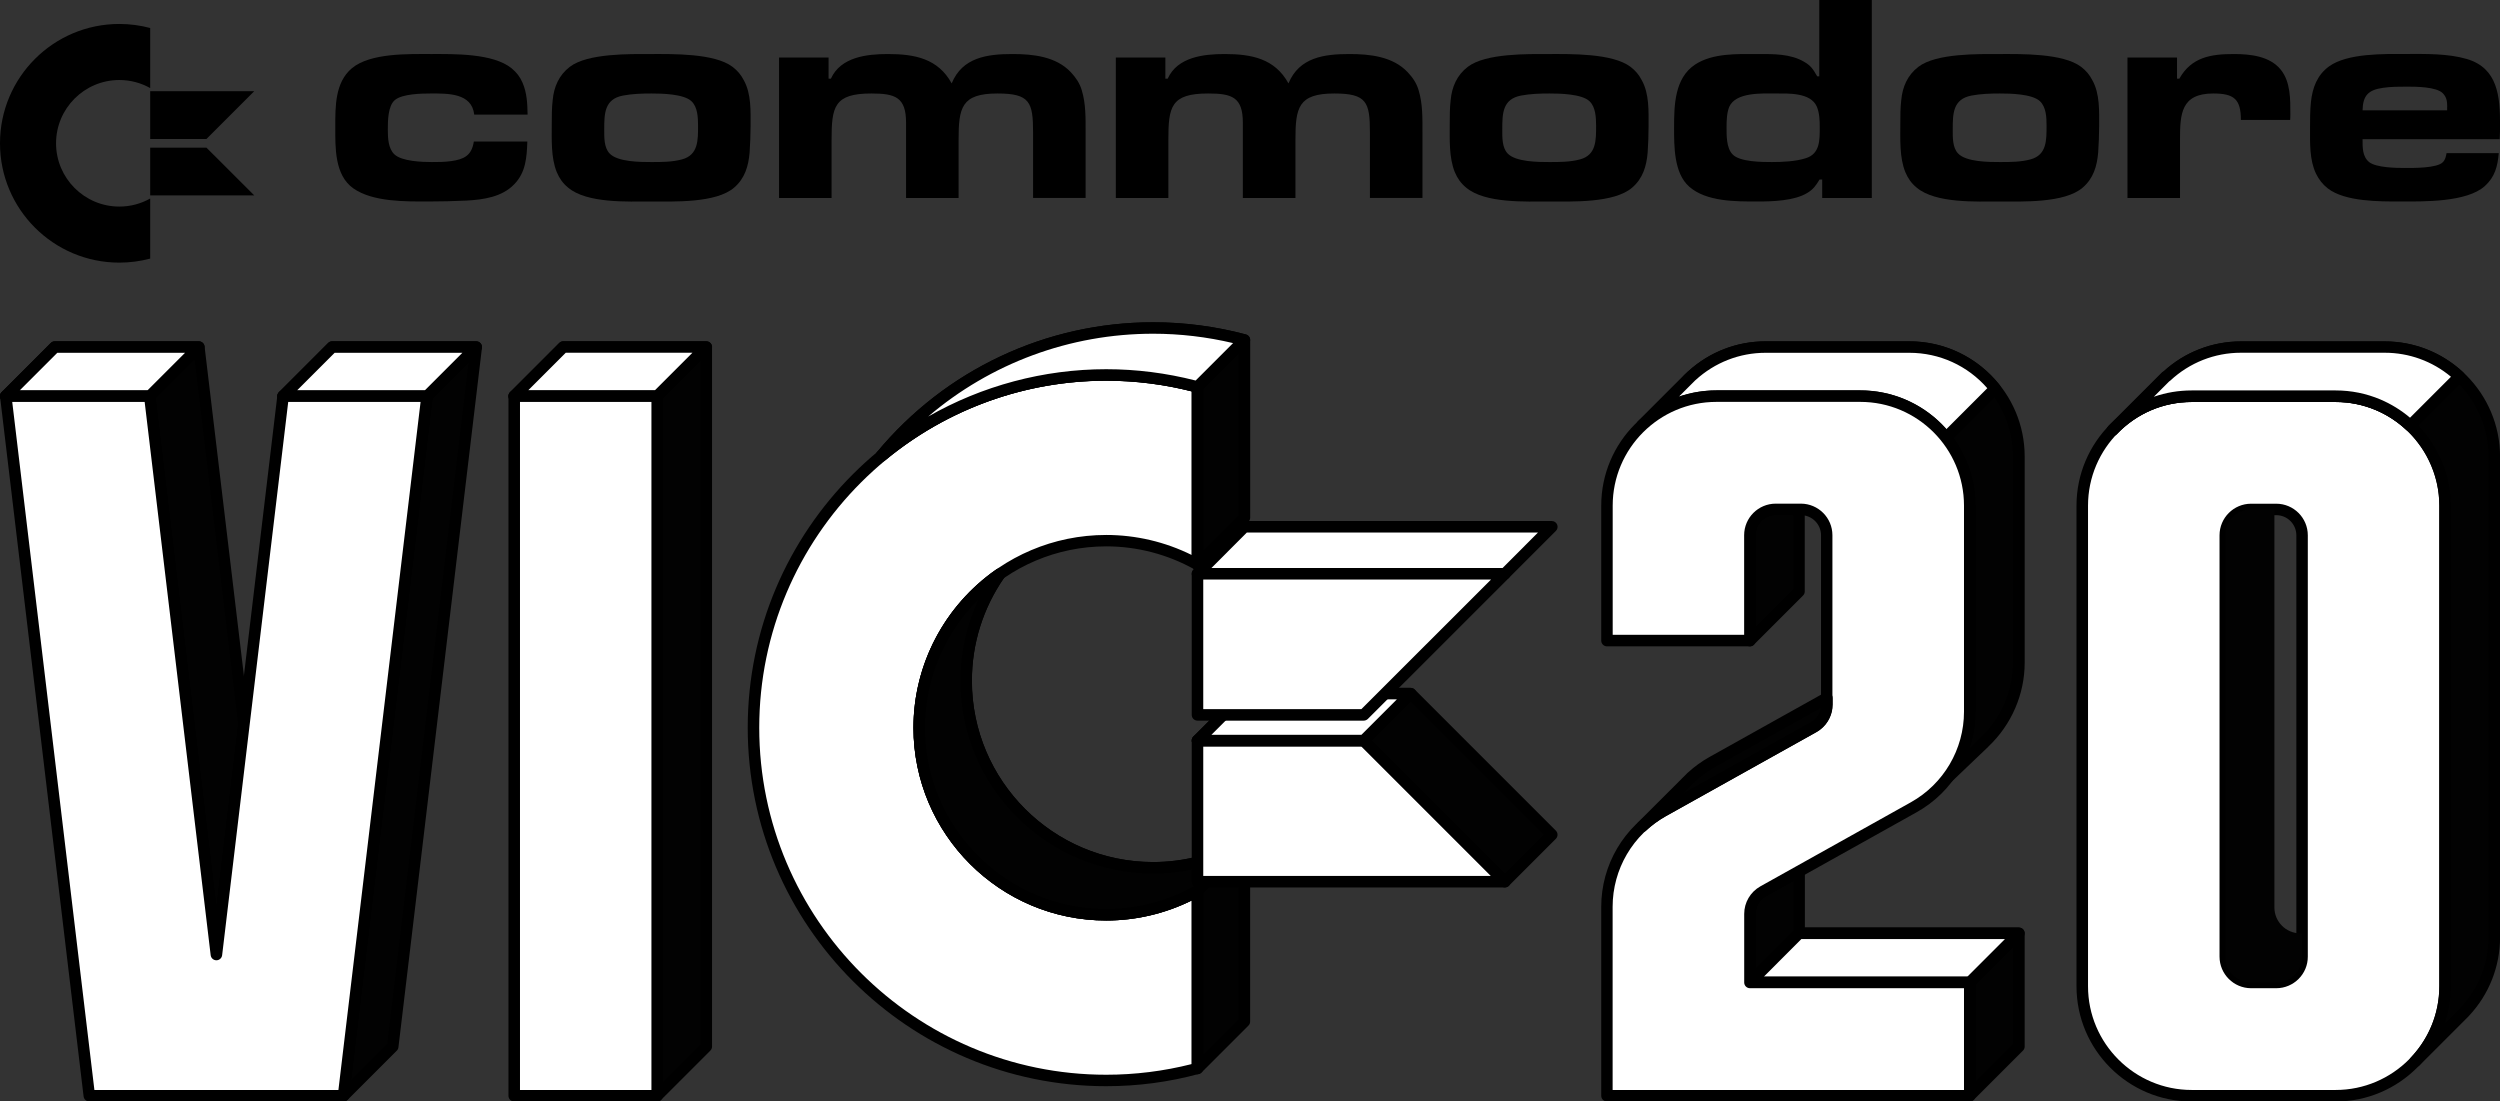 <?xml version="1.0" encoding="utf-8"?>
<!-- Generator: Adobe Illustrator 25.0.0, SVG Export Plug-In . SVG Version: 6.00 Build 0)  -->
<svg version="1.1" id="Layer_1" xmlns="http://www.w3.org/2000/svg" xmlns:xlink="http://www.w3.org/1999/xlink" x="0px" y="0px"
	 viewBox="0 0 3840 1691.9" style="enable-background:new 0 0 3840 1691.9;" xml:space="preserve">
<rect x="0" y="0" width="3840" height="1691.9" fill="#333333" stroke="none"/>
<style type="text/css">
	.st0{fill:#020202;}
	.st1{fill:#FFFFFF;}
	.st2{clip-path:url(#SVGID_26_);}
	.st3{fill:#243787;}
	.st4{fill:#231F20;}
	.st5{fill:#F17100;}
	.st6{fill:#E50069;}
	.st7{fill:#FCEC01;}
	.st8{fill:#00771F;}
	.st9{fill:#89BC27;}
	.st10{clip-path:url(#SVGID_29_);}
	.st11{clip-path:url(#SVGID_32_);}
	.st12{clip-path:url(#SVGID_36_);}
	.st13{clip-path:url(#SVGID_40_);}
	.st14{clip-path:url(#SVGID_44_);}
	.st15{fill:#EA1E04;}
	.st16{clip-path:url(#SVGID_46_);}
	.st17{clip-path:url(#SVGID_48_);}
	.st18{clip-path:url(#SVGID_49_);}
	.st19{clip-path:url(#SVGID_50_);}
	.st20{clip-path:url(#SVGID_51_);}
	.st21{clip-path:url(#SVGID_52_);}
	.st22{clip-path:url(#SVGID_53_);}
	.st23{clip-path:url(#SVGID_54_);}
	.st24{clip-path:url(#SVGID_55_);}
	.st25{clip-path:url(#SVGID_56_);}
	.st26{clip-path:url(#SVGID_57_);}
	.st27{clip-path:url(#SVGID_58_);}
	.st28{clip-path:url(#SVGID_60_);}
	.st29{clip-path:url(#SVGID_62_);}
	.st30{clip-path:url(#SVGID_64_);}
	.st31{clip-path:url(#SVGID_66_);}
	.st32{clip-path:url(#SVGID_68_);}
	.st33{clip-path:url(#SVGID_70_);}
	.st34{clip-path:url(#SVGID_71_);}
	.st35{clip-path:url(#SVGID_72_);}
	.st36{clip-path:url(#SVGID_73_);}
	.st37{clip-path:url(#SVGID_74_);}
	.st38{clip-path:url(#SVGID_75_);}
	.st39{clip-path:url(#SVGID_76_);}
	.st40{clip-path:url(#SVGID_77_);}
	.st41{clip-path:url(#SVGID_78_);}
	.st42{clip-path:url(#SVGID_79_);}
	.st43{clip-path:url(#SVGID_80_);}
	.st44{clip-path:url(#SVGID_81_);}
	.st45{clip-path:url(#SVGID_82_);}
</style>
<g>
	<g>
		<g>
			<path d="M728.4,176c-3.7-33.3-40.6-32.4-66.6-32.4c-14.1,0-43.8,0.5-55.2,10c-10.9,9.1-10.9,32.8-10.9,45.6
				c0,12.3,0.5,28.7,10,37.8c11.4,10.9,42.9,11.9,57.4,11.9c10,0,19.6,0,29.6-1.4c20.1-2.7,31.9-8.7,35.1-30.1H810
				c-0.9,24.2-2.3,47.4-20.1,65.6c-18.7,19.6-47.4,23.7-73.4,25.1c-19.6,0.9-38.7,1.4-58.4,1.4c-35.1,0-85.3,0.9-115.3-20.1
				c-29.2-20.5-27.8-63.4-27.8-94.8c0-31-0.5-67.9,25.5-89.8C568.9,81.1,627.7,83,662.3,83c34.6,0,94.8-1.4,123.5,21.9
				c7.7,6.4,12.8,12.8,16.9,22.3c6.8,16,7.3,31.5,7.7,48.8H728.4z"/>
			<path d="M1151.4,234.3c-1.8,21-7.3,39.7-23.7,53.8c-27.8,24.2-93.5,21.4-127.6,21.4c-35.6,0-98.5,3.2-127.6-21.4
				c-8.2-6.8-13.2-14.1-17.3-23.7c-9.1-22.3-7.7-50.6-7.7-74.3c0-11.9,0-24.2,1.4-36c1.8-20.5,9.6-38.7,26.4-51.5
				c27.4-21,92.5-19.6,124.9-19.6c32.8,0,97.1-1.4,124.9,19.6c7.7,5.9,12.8,11.9,17.3,20.5c11.8,21,10.5,47.9,10.5,71.1
				C1152.8,207.4,1152.3,221.1,1151.4,234.3z M1062.1,155.5c-11.9-11.4-46.5-11.9-61.5-11.9c-14.6,0-29.6,0.5-43.8,3.2
				c-28.3,5.5-28.7,27.4-28.7,52c0,11.9-0.5,27.8,8.2,36.9c12.3,13.2,47.9,13.2,64.3,13.2c15.5,0,31.9,0,47-4.1
				c25.1-6.8,24.6-29.6,24.6-52C1072.1,180.5,1071.7,164.6,1062.1,155.5z"/>
			<path d="M1586.8,304.1V203.3c0-46.5-5-59.7-54.7-59.7c-55.6,0-59.7,21.9-59.7,71.6v88.9h-80.7V203.3v-15
				c0-39.2-16.9-44.7-53.3-44.7c-57.4,0-61.1,20.5-61.1,71.6v88.9h-80.7V88.4h76.1v32.4h3.6c15-33.3,55.2-37.8,87.5-37.8
				c41,0,77,6.8,98,45.1c16.4-40.1,54.7-45.1,93.5-45.1c31.5,0,66.6,3.7,89.4,27.8c7.7,8.2,13.7,16.9,16.9,27.8
				c6.4,21,5.9,43.3,5.9,64.7v100.7H1586.8z"/>
			<path d="M2104.2,304.1V203.3c0-46.5-5-59.7-54.7-59.7c-55.6,0-59.7,21.9-59.7,71.6v88.9H1909V203.3v-15
				c0-39.2-16.9-44.7-53.3-44.7c-57.4,0-61.1,20.5-61.1,71.6v88.9h-80.7V88.4h76.1v32.4h3.6c15-33.3,55.2-37.8,87.5-37.8
				c41,0,77,6.8,98,45.1C1995.7,88,2034,83,2072.7,83c31.5,0,66.6,3.7,89.4,27.8c7.8,8.2,13.7,16.9,16.9,27.8
				c6.4,21,5.9,43.3,5.9,64.7v100.7H2104.2z"/>
			<path d="M2530.8,234.3c-1.8,21-7.3,39.7-23.7,53.8c-27.8,24.2-93.5,21.4-127.6,21.4c-35.6,0-98.5,3.2-127.6-21.4
				c-8.2-6.8-13.2-14.1-17.3-23.7c-9.1-22.3-7.8-50.6-7.8-74.3c0-11.9,0-24.2,1.4-36c1.8-20.5,9.6-38.7,26.4-51.5
				c27.4-21,92.5-19.6,124.9-19.6c32.8,0,97.1-1.4,124.9,19.6c7.7,5.9,12.8,11.9,17.3,20.5c11.8,21,10.5,47.9,10.5,71.1
				C2532.2,207.4,2531.7,221.1,2530.8,234.3z M2441.5,155.5c-11.9-11.4-46.5-11.9-61.5-11.9c-14.6,0-29.6,0.5-43.8,3.2
				c-28.3,5.5-28.7,27.4-28.7,52c0,11.9-0.5,27.8,8.2,36.9c12.3,13.2,47.9,13.2,64.3,13.2c15.5,0,31.9,0,47-4.1
				c25.1-6.8,24.6-29.6,24.6-52C2451.5,180.5,2451,164.6,2441.5,155.5z"/>
			<path d="M2798.9,304.1v-28.3h-4.1c-5.5,9.1-9.6,15-18.7,20.5c-20.1,12.3-53.8,13.2-76.6,13.2c-33.3,0-78.4,0.5-104.9-22.8
				c-23.7-21-23.2-62.5-23.2-91.6c0-33.7,0.9-74.8,31.9-95.7c27.4-18.2,65.6-16.4,97.1-16.4c23.7,0,49.7-0.5,70.7,11.9
				c10.5,5.9,14.1,11.9,20.1,22.3h3.2V0h80.7v304.1H2798.9z M2790.6,163.7c-9.6-21.9-44.2-20.1-63.8-20.1
				c-20.1,0-60.6-2.3-70.7,20.5c-3.7,9.1-4.1,21-4.1,30.5c0,12.8-0.5,32.4,9.1,42.4c10.9,11.9,46,11.9,60.6,11.9
				c16.4,0,36.5-0.9,52-5.9c21.9-6.8,21.4-27.8,21.4-47.4C2795.2,185.5,2794.7,173.2,2790.6,163.7z"/>
			<path d="M3222.8,234.3c-1.8,21-7.3,39.7-23.7,53.8c-27.8,24.2-93.5,21.4-127.6,21.4c-35.6,0-98.5,3.2-127.6-21.4
				c-8.2-6.8-13.2-14.1-17.3-23.7c-9.1-22.3-7.7-50.6-7.7-74.3c0-11.9,0-24.2,1.4-36c1.8-20.5,9.6-38.7,26.4-51.5
				c27.4-21,92.5-19.6,124.9-19.6c32.8,0,97.1-1.4,124.9,19.6c7.7,5.9,12.8,11.9,17.3,20.5c11.8,21,10.5,47.9,10.5,71.1
				C3224.2,207.4,3223.7,221.1,3222.8,234.3z M3133.4,155.5c-11.9-11.4-46.5-11.9-61.5-11.9c-14.6,0-29.6,0.5-43.8,3.2
				c-28.3,5.5-28.7,27.4-28.7,52c0,11.9-0.5,27.8,8.2,36.9c12.3,13.2,47.9,13.2,64.3,13.2c15.5,0,31.9,0,47-4.1
				c25.1-6.8,24.6-29.6,24.6-52C3143.5,180.5,3143,164.6,3133.4,155.5z"/>
			<path d="M3517.7,184.2H3442c0-31.9-10.5-40.6-42.4-40.6c-49.7,0-51.1,31.5-51.1,71.1v89.4h-80.7V88.4h76.1v32.4h3.6
				c18.7-33.3,48.8-37.8,83.9-37.8c25.1,0,55.2,3.2,72,24.2c15,18.7,14.6,45.6,14.6,68.4C3518.2,178.2,3517.7,181.4,3517.7,184.2z"
				/>
			<path d="M3839.5,213.8h-210.6c0,12.3-0.5,26.4,10,35.1c10.9,8.7,41.5,9.1,54.7,9.1c13.2,0,50.1,0.5,58.8-9.1
				c3.6-3.7,4.6-8.7,5.5-13.7h80.2c-1.8,20.5-5.9,36.5-21.4,50.6c-27.8,25.1-94.4,23.7-129.5,23.7c-31.9,0-85.2,0.5-111.7-20.1
				c-8.2-6.4-13.7-13.7-18.2-22.8c-10-21-9.1-47-9.1-69.3c0-13.7,0-27.4,1.4-40.6c2.3-21.9,9.6-41.5,27.8-54.7
				c28.3-20.5,84.8-19.1,118.1-19.1c30.5,0,63.8-0.9,93.5,7.7c47.9,14.1,51.1,57.9,51.1,101.2C3840,199.2,3840,206.5,3839.5,213.8z
				 M3758.9,164.6c0-8.2-0.5-14.6-6.4-21c-9.6-10.5-42.4-10.5-55.6-10.5c-12.3,0-24.6,0-36.5,1.8c-22.8,3.2-31,11.9-31.5,34.6h129.9
				V164.6z"/>
		</g>
		<path d="M86.1,220.1c0-53.6,43.6-97.2,97.2-97.2c17.2,0,33.4,4.5,47.4,12.4V43c-15.1-4-31-6.2-47.4-6.2C82.1,36.8,0,118.9,0,220.1
			s82.1,183.3,183.3,183.3c16.4,0,32.3-2.2,47.4-6.2v-92.3c-14,7.9-30.2,12.4-47.4,12.4C129.7,317.3,86.1,273.7,86.1,220.1z"/>
		<polygon points="230.7,213.5 317.1,213.5 390.5,140.1 230.7,140.1 		"/>
		<polygon points="230.7,226.8 230.7,300.1 390.5,300.1 317.1,226.8 		"/>
	</g>
	<g>
		<g>
			<g>
				<polygon class="st0" points="930.9,533 865.3,533 789.8,608.5 865.3,608.5 1009.4,608.5 1009.4,1491.9 1009.4,1683 
					1084.9,1607.5 1084.9,1481.3 1084.9,533 				"/>
				<path d="M1009.4,1691.9c-1.1,0-2.3-0.2-3.4-0.7c-3.3-1.4-5.5-4.6-5.5-8.2V617.4H789.8c-3.6,0-6.8-2.2-8.2-5.5
					c-1.4-3.3-0.6-7.1,1.9-9.6l75.5-75.5c1.7-1.7,3.9-2.6,6.3-2.6h219.6c4.9,0,8.8,4,8.8,8.8v1074.5c0,2.3-0.9,4.6-2.6,6.2
					l-75.5,75.5C1014,1691,1011.7,1691.9,1009.4,1691.9z M811.2,599.7h198.3c4.9,0,8.8,4,8.8,8.8v1053.2l57.8-57.8v-1062H869
					L811.2,599.7z"/>
			</g>
			<g>
				<polygon class="st0" points="194.6,533 84.4,533 8.8,608.5 93.4,608.5 230,608.5 332.4,1466.1 374.7,1112.2 305.5,533 				"/>
				<path d="M332.4,1475c-4.5,0-8.2-3.3-8.8-7.8L222.2,617.4H8.8c-3.6,0-6.8-2.2-8.2-5.5s-0.6-7.1,1.9-9.6l75.5-75.5
					c1.6-1.7,3.9-2.6,6.2-2.6h221.2c4.5,0,8.2,3.3,8.8,7.8l69.2,579.2c0.1,0.7,0.1,1.4,0,2.1l-42.3,353.9
					C340.7,1471.6,336.9,1475,332.4,1475z M30.2,599.7H230c4.5,0,8.2,3.3,8.8,7.8l93.6,784.1l33.4-279.4l-68.1-570.4H88L30.2,599.7z
					"/>
			</g>
			<g>
				<polygon class="st0" points="620.6,533 510.3,533 434.8,608.5 501.3,608.5 656,608.5 536.7,1607.5 536.7,1607.5 527.7,1683 
					603.2,1607.5 610.2,1549 610.2,1549 731.5,533 				"/>
				<path d="M527.7,1691.9c-1.3,0-2.6-0.3-3.9-0.9c-3.4-1.6-5.4-5.3-4.9-9L646,617.4H434.8c-3.6,0-6.8-2.2-8.2-5.5
					c-1.4-3.3-0.6-7.1,1.9-9.6l75.5-75.5c1.7-1.7,3.9-2.6,6.3-2.6h221.2c2.5,0,4.9,1.1,6.6,3c1.7,1.9,2.5,4.4,2.2,6.9L612,1608.6
					c-0.2,2-1.1,3.8-2.5,5.2l-75.5,75.5C532.2,1691,530,1691.9,527.7,1691.9z M456.2,599.7H656c2.5,0,4.9,1.1,6.6,3
					c1.7,1.9,2.5,4.4,2.2,6.9L539.5,1658.7l55.3-55.3L721.5,541.8H514L456.2,599.7z"/>
			</g>
		</g>
		<g>
			<polygon class="st1" points="230,608.5 305.5,533 84.4,533 8.8,608.5 			"/>
			<path d="M230,617.4H8.8c-3.6,0-6.8-2.2-8.2-5.5s-0.6-7.1,1.9-9.6l75.5-75.5c1.6-1.7,3.9-2.6,6.2-2.6h221.2c3.6,0,6.8,2.2,8.2,5.5
				s0.6,7.1-1.9,9.6l-75.5,75.5C234.6,616.4,232.3,617.4,230,617.4z M30.2,599.7h196.2l57.8-57.8H88L30.2,599.7z"/>
		</g>
		<g>
			<polygon class="st1" points="510.3,533 731.5,533 656,608.5 434.8,608.5 			"/>
			<path d="M656,617.4H434.8c-3.6,0-6.8-2.2-8.2-5.5c-1.4-3.3-0.6-7.1,1.9-9.6l75.5-75.5c1.7-1.7,3.9-2.6,6.3-2.6h221.2
				c3.6,0,6.8,2.2,8.2,5.5s0.6,7.1-1.9,9.6l-75.5,75.5C660.6,616.4,658.3,617.4,656,617.4z M456.2,599.7h196.2l57.8-57.8H514
				L456.2,599.7z"/>
		</g>
		<g>
			<polygon class="st1" points="865.3,533 789.8,608.5 1009.4,608.5 1084.9,533 			"/>
			<path d="M789.8,617.4c-3.6,0-6.8-2.2-8.2-5.5c-1.4-3.3-0.6-7.1,1.9-9.6l75.5-75.5c1.7-1.7,3.9-2.6,6.3-2.6h219.6
				c3.6,0,6.8,2.2,8.2,5.5s0.6,7.1-1.9,9.6l-75.5,75.5c-1.6,1.7-3.9,2.6-6.2,2.6L789.8,617.4z M869,541.8l-57.8,57.8l194.6,0
				l57.8-57.8H869z"/>
		</g>
		<g>
			<g>
				<path class="st0" d="M2932.9,533h-221c-43.8,0-83.5,16.8-113.3,44.2h-0.1l-1.2,1.2c-2.6,2.4-5,4.9-7.4,7.4l-67.7,67.7
					c0,0,0,0,0,0c3.7-3.5,7.6-6.8,11.7-9.9c0,0,0,0,0,0c4-3.1,8.1-6,12.4-8.7c0.2-0.1,0.4-0.2,0.6-0.4c4.1-2.6,8.3-5,12.6-7.3
					c0.5-0.3,1.1-0.5,1.7-0.8c4-2,8.1-3.9,12.3-5.6c1.1-0.4,2.2-0.8,3.3-1.2c3.8-1.4,7.5-2.8,11.4-4c1.8-0.5,3.6-0.9,5.4-1.4
					c3.3-0.9,6.6-1.8,10-2.5c2.8-0.6,5.7-0.9,8.6-1.3c2.5-0.4,4.9-0.8,7.5-1.1c5.5-0.5,11.1-0.8,16.7-0.8h221l0,0
					c5.2,0,10.4,0.3,15.5,0.8c1.5,0.1,3,0.3,4.5,0.5c3.8,0.4,7.5,1,11.2,1.7c1.4,0.3,2.9,0.5,4.3,0.8c9.8,2.1,19.3,5.1,28.4,8.8
					c1.3,0.5,2.6,1.1,3.9,1.7c3.3,1.5,6.6,3.1,9.9,4.8c1.3,0.7,2.5,1.3,3.8,2c4.3,2.4,8.5,4.9,12.5,7.6c4.5,3,8.8,6.3,12.9,9.7
					c4.4,3.7,8.6,7.6,12.7,11.6c1.3,1.3,2.5,2.8,3.8,4.2c2.6,2.8,5.2,5.7,7.6,8.7c1.4,1.7,2.7,3.6,4,5.4c2.1,2.8,4.2,5.7,6.1,8.7
					c1.3,2,2.5,4,3.7,6.1c1.7,3,3.4,6,5,9c1.1,2.2,2.1,4.3,3.1,6.5c1.4,3.1,2.7,6.3,4,9.6c0.9,2.3,1.7,4.5,2.5,6.8
					c1.1,3.4,2.1,6.9,3,10.4c0.6,2.2,1.2,4.5,1.7,6.8c0.8,3.9,1.5,7.8,2,11.8c0.3,2,0.7,3.9,0.9,6c0.6,6,1,12,1,18.2
					c0,0,0,0.1,0,0.1v290.6l0,0v26.1c0,36.7-12,71.6-33.2,100.1l0,0l55.1-52.6l0-0.1c33.7-31.4,53.6-75.7,53.6-122.9V701.1
					C3101,608.3,3025.8,533,2932.9,533z"/>
				<path d="M2992.4,1202.3c-0.2,0-0.5,0-0.7,0c-2.5-0.2-4.8-1.5-6.3-3.5c-2.3-3.1-2.4-7.5-0.1-10.6c20.6-27.7,31.4-60.5,31.4-94.9
					V776.6c0-5.6-0.3-11.3-1-17.4c-0.1-1.1-0.3-2.1-0.5-3.2l-0.4-2.4c-0.6-3.8-1.1-7.5-1.9-11.2c-0.3-1.5-0.7-3-1.1-4.5l-0.5-1.9
					c-0.9-3.3-1.8-6.6-2.9-9.8c-0.7-2.2-1.5-4.3-2.3-6.4c-1.2-3.1-2.4-6.1-3.8-9.1c-1-2.1-2-4.2-3-6.2c-1.5-2.9-3.1-5.7-4.7-8.5
					c-1.1-1.9-2.3-3.9-3.5-5.7c-1.8-2.8-3.8-5.5-5.8-8.2l-1.2-1.7c-0.8-1.2-1.7-2.3-2.6-3.4c-2.3-2.8-4.8-5.5-7.2-8.2l-1.6-1.8
					c-0.6-0.7-1.3-1.4-2-2.1c-4-4.1-8-7.8-12-11c-4-3.3-8.1-6.3-12.2-9.2c-3.8-2.6-7.8-4.9-11.8-7.2l-3.6-1.9
					c-3.1-1.6-6.2-3.1-9.4-4.5l-3.7-1.6c-8.7-3.6-17.7-6.4-26.9-8.4l-3-0.6c-4.5-0.9-8.1-1.4-11.6-1.8l-4.2-0.5
					c-4.9-0.5-9.8-0.7-14.7-0.7h-221c-5.2,0-10.5,0.3-15.9,0.8c-1.5,0.1-2.9,0.4-4.4,0.6l-5.1,0.8c-1.9,0.3-3.9,0.5-5.8,0.9
					c-2.7,0.5-5.3,1.2-8,1.9l-3.8,1c-1,0.2-1.9,0.5-2.9,0.8c-3.7,1.1-7.3,2.4-10.8,3.8l-3.1,1.1c-4,1.6-7.9,3.4-11.7,5.3
					c-0.1,0-1,0.5-1.1,0.5c-4.6,2.4-8.6,4.7-12.5,7.1c-4.6,2.9-8.5,5.7-12.3,8.6c-0.2,0.2-0.5,0.3-0.7,0.5c-4,3.2-7.2,6-10.4,8.9
					c-3.5,3.3-9,3.2-12.4-0.3c-3.3-3.5-3.3-9,0.1-12.4l67.7-67.7c2.3-2.5,4.9-5.1,7.7-7.6l1-1c0.4-0.4,0.8-0.7,1.2-1
					c32.6-29.6,74.6-45.8,118.5-45.8h221c97.6,0,177,79.4,177,177v316.6c0,48.5-20.3,95.3-55.6,128.7c-0.2,0.3-0.5,0.6-0.7,0.8
					l-55.1,52.6C2996.9,1201.4,2994.7,1202.3,2992.4,1202.3z M2636.4,599.7h221c5.5,0,10.9,0.3,16.3,0.8l4.7,0.5
					c4,0.5,7.9,1.1,11.8,1.8l4.6,0.9c10.2,2.2,20.3,5.3,29.9,9.3l4.1,1.8c3.5,1.6,7,3.2,10.4,5l4,2.1c4.5,2.5,8.9,5.1,13.1,8
					c4.6,3.1,9.2,6.5,13.6,10.2c4.4,3.7,8.9,7.8,13.3,12.3c0.9,0.9,1.8,1.9,2.6,2.9l1.3,1.5c2.8,3,5.5,6,8,9.2
					c1.1,1.3,2.1,2.7,3.1,4.1l1.1,1.5c2.2,3,4.4,6,6.4,9.1c1.3,2.1,2.6,4.2,3.9,6.4c1.8,3.1,3.6,6.3,5.2,9.5
					c1.2,2.3,2.3,4.5,3.3,6.9c1.5,3.3,2.9,6.7,4.2,10.1c0.9,2.3,1.8,4.7,2.6,7.1c1.2,3.6,2.2,7.2,3.2,10.9l0.5,1.8
					c0.5,1.7,0.9,3.5,1.3,5.3c0.9,4.1,1.5,8.2,2.1,12.4l0.3,2c0.2,1.4,0.5,2.8,0.6,4.2c0.7,6.8,1.1,13,1.1,19.1l0,316.8
					c0,19.5-3.2,38.6-9.3,56.8l15.5-14.9c0.3-0.3,0.5-0.6,0.8-0.9c32.3-30.1,50.8-72.5,50.8-116.5V701.1
					c0-87.8-71.5-159.3-159.3-159.3h-221c-39.8,0-77.9,14.9-107.4,41.9c-0.2,0.2-0.4,0.4-0.6,0.5l-0.4,0.4c-2.6,2.5-5,4.8-7.2,7.2
					l-17.5,17.5c2.3-0.8,4.6-1.6,6.9-2.3c1.3-0.4,2.5-0.7,3.8-1l3.4-0.9c3-0.8,6-1.6,9-2.2c2.3-0.5,4.6-0.8,6.9-1.1l4.6-0.7
					c1.8-0.3,3.6-0.6,5.4-0.8C2624.7,600,2630.6,599.7,2636.4,599.7z M3047.4,1140.9h0.1H3047.4z"/>
			</g>
			<g>
				<path class="st1" d="M3198.4,776.7v738.2c0,92.9,75.3,168.1,168.1,168.1h221c92.9,0,168.1-75.3,168.1-168.1V776.7
					c0-92.9-75.3-168.1-168.1-168.1h-221C3273.7,608.5,3198.4,683.8,3198.4,776.7z M3418,1469.4V822.2c0-21.9,17.8-39.7,39.7-39.7
					h38.6c21.9,0,39.7,17.8,39.7,39.7v647.2c0,21.9-17.8,39.7-39.7,39.7h-38.6C3435.8,1509.1,3418,1491.3,3418,1469.4z"/>
				<path d="M3587.5,1691.9h-221c-97.6,0-177-79.4-177-177V776.7c0-97.6,79.4-177,177-177h221c97.6,0,177,79.4,177,177v738.2
					C3764.5,1612.5,3685.1,1691.9,3587.5,1691.9z M3366.5,617.4c-87.8,0-159.3,71.5-159.3,159.3v738.2
					c0,87.8,71.5,159.3,159.3,159.3h221c87.8,0,159.3-71.5,159.3-159.3V776.7c0-87.8-71.5-159.3-159.3-159.3H3366.5z M3496.3,1517.9
					h-38.6c-26.8,0-48.5-21.8-48.5-48.5V822.2c0-26.8,21.8-48.5,48.5-48.5h38.6c26.8,0,48.5,21.8,48.5,48.5v647.2
					C3544.9,1496.1,3523.1,1517.9,3496.3,1517.9z M3457.7,791.3c-17,0-30.9,13.8-30.9,30.9v647.2c0,17,13.8,30.9,30.9,30.9h38.6
					c17,0,30.9-13.8,30.9-30.9V822.2c0-17-13.8-30.9-30.9-30.9H3457.7z"/>
			</g>
			<g>
				<g>
					<g>
						<path class="st0" d="M3700.1,1639.5l0.1,0.2l2.8-2.8C3702.1,1637.8,3701.1,1638.6,3700.1,1639.5z"/>
					</g>
					<g>
						<path class="st0" d="M3831.2,701.2c0-92.9-75.3-168.1-168.1-168.1h-221c-44.3,0-84.4,17.2-114.4,45.2l-0.6,0.1l-82.4,82.3
							l0.3,0.1c30.6-32.1,73.7-52.1,121.5-52.1h35.3h185.7c23.2,0,45.3,4.7,65.4,13.2c24.7,10.4,46.3,26.7,63.3,46.9
							c1.2,1.4,2.3,2.9,3.4,4.4c7.4,9.4,13.8,19.7,19.1,30.6c10.7,22.1,16.9,46.8,16.9,73.1v699.1l0,0v39.1
							c0,44.8-17.6,85.4-46.2,115.5l72.1-72.1c1-1,2.1-2.1,3.1-3.1l0.7-0.7l0-0.1c28.3-30,45.8-70.5,45.8-115V701.2z"/>
						<path d="M3709.5,1639.2c-2.2,0-4.4-0.8-6.2-2.5c-3.5-3.4-3.6-8.9-0.2-12.4c28.2-29.8,43.7-68.6,43.7-109.4V776.7
							c0-24-5.4-47.3-16-69.2c-5-10.4-11.1-20.2-18.1-29l-1.1-1.4c-0.7-0.9-1.4-1.8-2.1-2.7c-16.2-19.3-37-34.7-60-44.4
							c-19.6-8.3-40.5-12.5-62-12.5h-221c-43.8,0-84.7,17.5-115.1,49.4c-2.1,2.2-5.1,3.2-8.1,2.6c-3.2-0.6-5.9-3-6.9-6.1
							c-0.9-3.1-0.2-6.5,2.1-8.8l82.4-82.3c0.7-0.7,1.4-1.2,2.3-1.6c32.6-29.8,74.8-46.2,118.9-46.2h221c97.6,0,177,79.4,177,177
							v738.2c0,44.8-16.9,87.6-47.5,120.4c-0.2,0.3-0.5,0.6-0.8,0.9l-76,76C3714,1638.4,3711.7,1639.2,3709.5,1639.2z M3366.5,599.7
							h221c23.9,0,47.1,4.7,68.9,13.9c25.6,10.8,48.6,27.9,66.6,49.3c0.9,1.1,1.8,2.2,2.6,3.3l1,1.3c7.7,9.8,14.5,20.7,20.1,32.2
							c11.8,24.3,17.8,50.2,17.8,76.9v738.2c0,19.9-3.3,39.3-9.7,57.7l23.6-23.6l0,0c0.2-0.2,0.4-0.5,0.6-0.7
							c28-29.6,43.4-68.3,43.4-109V701.2c0-87.8-71.5-159.3-159.3-159.3h-221c-40.3,0-78.8,15.2-108.4,42.8c-0.6,0.5-1.2,1-1.8,1.3
							l-23.5,23.5C3326.9,603,3346.4,599.7,3366.5,599.7z"/>
					</g>
				</g>
				<g>
					<path class="st0" d="M3457.7,782.5c-21.9,0-39.7,17.8-39.7,39.7v647.2c0,21.9,17.8,39.7,39.7,39.7h38.6
						c21.9,0,39.7-17.8,39.7-39.7v-35.8h-2.8c-21.9,0-39.7-17.8-39.7-39.7V782.5H3457.7z"/>
				</g>
			</g>
			<g>
				<path class="st0" d="M2727.6,782.5c-21.9,0-39.7,17.8-39.7,39.7v32.6l0,0V984l75.5-75.5v-63v-63H2727.6z"/>
				<path d="M2687.9,992.8c-1.1,0-2.3-0.2-3.4-0.7c-3.3-1.4-5.5-4.6-5.5-8.2V822.2c0-26.8,21.8-48.5,48.5-48.5h35.8
					c4.9,0,8.8,4,8.8,8.8v126c0,2.3-0.9,4.6-2.6,6.2l-75.5,75.5C2692.5,991.9,2690.2,992.8,2687.9,992.8z M2727.6,791.3
					c-17,0-30.9,13.8-30.9,30.9v140.5l57.8-57.8V791.3H2727.6z"/>
			</g>
			<g>
				<path class="st0" d="M2763.4,1433.6v-95.2l-55.2,30.8c-12.6,7-20.3,20.3-20.3,34.7v105.3h337.6v31.4V1683l75.5-75.5v-67v-106.9
					H2763.4z"/>
				<path d="M3025.5,1691.9c-1.1,0-2.3-0.2-3.4-0.7c-3.3-1.4-5.5-4.6-5.5-8.2v-165.1h-328.8c-4.9,0-8.8-4-8.8-8.8v-105.3
					c0-17.6,9.5-33.8,24.9-42.4l55.2-30.8c2.7-1.5,6.1-1.5,8.8,0.1c2.7,1.6,4.4,4.5,4.4,7.6v86.4h328.8c4.9,0,8.8,4,8.8,8.8v174
					c0,2.3-0.9,4.6-2.6,6.2l-75.5,75.5C3030.1,1691,3027.8,1691.9,3025.5,1691.9z M2696.7,1500.2h328.8c4.9,0,8.8,4,8.8,8.8v152.6
					l57.8-57.8v-161.5h-328.8c-4.9,0-8.8-4-8.8-8.8v-80.2l-42,23.5c-9.8,5.4-15.8,15.8-15.8,26.9V1500.2z"/>
			</g>
			<g>
				<path class="st0" d="M2513.3,662.4l-2.6,2.6l0.1,0.1C2511.7,664.2,2512.5,663.3,2513.3,662.4z"/>
			</g>
			<g>
				<path class="st1" d="M3663,533h-221c-44.3,0-84.4,17.2-114.4,45.2l-0.6,0.1l-82.4,82.3l0.3,0.1c30.6-32.1,73.7-52.1,121.5-52.1
					h35.3h185.7c23.2,0,45.3,4.7,65.4,13.2c18.3,7.7,34.9,18.7,49.2,32l75.5-75.5C3747.6,550.3,3707.4,533,3663,533z"/>
				<path d="M3245,669.5c-0.6,0-1.2-0.1-1.7-0.2c-3.2-0.6-5.9-3-6.9-6.1c-0.9-3.1-0.2-6.5,2.1-8.8l82.3-82.3
					c0.7-0.7,1.4-1.2,2.3-1.6c32.6-29.8,74.8-46.2,118.9-46.2h221c44.8,0,87.6,16.9,120.6,47.7c1.7,1.6,2.8,3.9,2.8,6.3
					c0,2.4-0.9,4.7-2.6,6.4l-75.5,75.5c-3.3,3.4-8.8,3.5-12.3,0.2c-13.8-12.9-29.5-23.1-46.6-30.4c-19.6-8.3-40.5-12.5-62-12.5h-221
					c-43.8,0-84.7,17.5-115.1,49.4C3249.7,668.5,3247.4,669.5,3245,669.5z M3366.5,599.7h221c23.9,0,47.1,4.7,68.9,13.9
					c16.4,7,31.7,16.4,45.4,28l62.9-62.9c-28.6-23.9-64.4-36.9-101.7-36.9h-221c-40.3,0-78.8,15.2-108.4,42.8
					c-0.6,0.5-1.2,1-1.8,1.3l-23.5,23.5C3326.9,603,3346.4,599.7,3366.5,599.7z"/>
			</g>
			<g>
				<polygon class="st1" points="2687.9,1509.1 2763.4,1433.6 3101,1433.6 3025.5,1509.1 				"/>
				<path d="M3025.5,1517.9h-337.6c-3.6,0-6.8-2.2-8.2-5.5c-1.4-3.3-0.6-7.1,1.9-9.6l75.5-75.5c1.7-1.7,3.9-2.6,6.3-2.6h337.6
					c3.6,0,6.8,2.2,8.2,5.5c1.4,3.3,0.6,7.1-1.9,9.6l-75.5,75.5C3030.1,1517,3027.9,1517.9,3025.5,1517.9z M2709.2,1500.2h312.6
					l57.8-57.8h-312.7L2709.2,1500.2z"/>
			</g>
			<g>
				<path class="st1" d="M2989.1,672.2l75.5-75.5c-30.8-38.8-78.3-63.7-131.6-63.7h-221c-43.8,0-83.5,16.8-113.3,44.2h-0.1l-1.2,1.2
					c-2.6,2.4-5,4.9-7.4,7.4l-67.7,67.7c30-27.9,70.1-45,114.3-45h221c34.8,0,67.2,10.6,94,28.7c4.5,3,8.8,6.3,12.9,9.7
					C2973.5,654.4,2981.8,662.9,2989.1,672.2z"/>
				<path d="M2989.1,681.1c-0.2,0-0.3,0-0.5,0c-2.5-0.1-4.9-1.4-6.4-3.3c-7-8.9-14.9-16.9-23.5-24c-4-3.3-8.1-6.3-12.3-9.2
					c-26.3-17.8-57.1-27.2-89.1-27.2h-221c-40.2,0-78.6,15.2-108.3,42.7c-3.5,3.3-9,3.1-12.4-0.3c-3.3-3.5-3.3-9,0.1-12.4l67.7-67.7
					c2.3-2.5,4.9-5.1,7.7-7.6l1-1c0.4-0.4,0.8-0.7,1.2-1c32.6-29.6,74.6-45.8,118.5-45.8h221c54.2,0,104.7,24.5,138.6,67.1
					c2.8,3.5,2.5,8.6-0.7,11.7l-75.5,75.5C2993.7,680.1,2991.4,681.1,2989.1,681.1z M2636.4,599.7h221c35.5,0,69.7,10.5,98.9,30.2
					c4.6,3.1,9.2,6.6,13.6,10.2c7,5.8,13.6,12.2,19.7,19.1l62.9-62.9c-30.3-34.7-73.5-54.4-119.7-54.4h-221
					c-39.8,0-77.9,14.9-107.4,41.9c-0.2,0.2-0.4,0.4-0.6,0.5l-0.4,0.4c-2.6,2.5-5,4.8-7.2,7.2l-17.4,17.4
					C2597.2,603,2616.6,599.7,2636.4,599.7z"/>
			</g>
			<g>
				<path class="st1" d="M2468.3,776.7V984h219.6V822.2c0-21.9,17.8-39.7,39.7-39.7h38.6c21.9,0,39.7,17.8,39.7,39.7v260.1
					c0,14.4-7.8,27.6-20.3,34.7L2554.4,1246c-53.2,29.7-86.2,85.9-86.2,146.8v186V1683h219.6l0,0h337.6v-174h-337.6v-105.3
					c0-14.4,7.8-27.6,20.3-34.7l231.1-129.1c53.2-29.7,86.2-85.9,86.2-146.8V776.7c0-92.9-75.3-168.1-168.1-168.1h-221
					C2543.6,608.5,2468.3,683.8,2468.3,776.7z"/>
				<path d="M3025.5,1691.9h-557.2c-4.9,0-8.8-4-8.8-8.8v-290.3c0-64.1,34.7-123.3,90.7-154.5l231.1-129.1
					c9.8-5.5,15.8-15.8,15.8-26.9V822.2c0-17-13.8-30.9-30.9-30.9h-38.6c-17,0-30.9,13.8-30.9,30.9V984c0,4.9-4,8.8-8.8,8.8h-219.6
					c-4.9,0-8.8-4-8.8-8.8V776.6c0-97.6,79.4-177,177-177h221c97.6,0,177,79.4,177,177v316.6c0,64.1-34.7,123.3-90.7,154.5
					l-231.1,129.1c-9.8,5.4-15.8,15.8-15.8,26.9v96.4h328.8c4.9,0,8.8,4,8.8,8.8v174C3034.4,1687.9,3030.4,1691.9,3025.5,1691.9z
					 M2477.1,1674.2h539.6v-156.3h-328.8c-4.9,0-8.8-4-8.8-8.8v-105.3c0-17.6,9.5-33.8,24.9-42.4l231.1-129.1
					c50.3-28.1,81.6-81.4,81.6-139.1V776.6c0-87.8-71.4-159.3-159.3-159.3h-221c-87.8,0-159.3,71.5-159.3,159.3v198.5h201.9v-153
					c0-26.8,21.8-48.5,48.5-48.5h38.6c26.8,0,48.5,21.8,48.5,48.5v260.1c0,17.6-9.5,33.8-24.9,42.4l-231.1,129.1
					c-50.4,28.1-81.6,81.4-81.6,139.1V1674.2z"/>
			</g>
			<g>
				<path class="st0" d="M2657.5,1188.4l128.1-71.5c1.6-0.9,3.1-1.8,4.5-2.9c9.9-7.4,15.9-19.2,15.9-31.7v-10l-176,98.3
					c-11.6,6.5-22.2,14.3-31.8,23h0l-1.3,1.3c-2.7,2.6-5.4,5.2-8,8l-66.8,66.7l0.1,0c9.7-9,20.4-16.9,32.2-23.5L2657.5,1188.4
					L2657.5,1188.4z"/>
				<path d="M2522.2,1278.3c-0.6,0-1.3-0.1-1.9-0.2c-3.1-0.7-5.7-3.1-6.6-6.2c-0.9-3.1-0.1-6.4,2.2-8.7l66.8-66.7
					c2.5-2.7,5.3-5.4,8.2-8.2l1.1-1.1c0.2-0.2,0.5-0.5,0.8-0.7c10.1-9.2,21.2-17.2,33-23.8l176-98.3c2.7-1.5,6.1-1.5,8.8,0.1
					c2.7,1.6,4.4,4.5,4.4,7.6v10c0,15.2-7.2,29.7-19.4,38.8c-1.7,1.3-3.6,2.5-5.5,3.6l-128.1,71.5l0,0l-103,57.5
					c-10.8,6.1-21.1,13.5-30.5,22.3C2526.6,1277.5,2524.4,1278.3,2522.2,1278.3z M2604,1200.2l-0.8,0.8c-2.8,2.6-5.3,5.1-7.8,7.7
					l-9.6,9.6l67.4-37.6l4.3,7.7l-4.3-7.7l128.1-71.5c1.2-0.7,2.4-1.4,3.5-2.3c6.3-4.7,10.5-11.7,11.9-19.4l-162.4,90.7
					c-10.8,6-20.9,13.3-30.1,21.8C2604.1,1200,2604,1200.1,2604,1200.2z"/>
			</g>
		</g>
		<g>
			<g>
				<path class="st0" d="M1668.7,1639.5l0.1,0.2l2.8-2.8C1670.7,1637.8,1669.7,1638.6,1668.7,1639.5z"/>
			</g>
		</g>
		<g>
			<defs>
				<rect id="SVGID_22_" x="789.8" y="608.5" width="219.6" height="1074.5"/>
			</defs>
			<clipPath id="SVGID_26_">
				<use xlink:href="#SVGID_22_"  style="overflow:visible;"/>
			</clipPath>
			<g class="st2">
				<g>
					<polygon class="st3" points="-521.1,1768.8 702.3,570.8 -199.4,570.8 					"/>
					<path class="st4" d="M-521.1,1770.3c-0.3,0-0.5-0.1-0.7-0.2c-0.6-0.3-0.8-1-0.7-1.7l321.7-1198c0.2-0.6,0.8-1.1,1.4-1.1h901.7
						c0.6,0,1.1,0.4,1.4,0.9c0.2,0.6,0.1,1.2-0.3,1.6l-1223.4,1198C-520.3,1770.1-520.7,1770.3-521.1,1770.3z M-198.2,572.2
						l-320,1191.7l1217-1191.7H-198.2z"/>
				</g>
				<g>
					<polygon class="st8" points="2694.4,570.8 1471,1768.8 1854.9,1768.8 2793.1,570.8 					"/>
				</g>
				<g>
					<polygon class="st9" points="2196.4,570.8 973,1768.8 1471,1768.8 2694.4,570.8 					"/>
				</g>
			</g>
		</g>
		<g>
			<rect x="789.8" y="608.5" class="st1" width="219.6" height="1074.5"/>
			<path d="M1009.4,1691.9H789.8c-4.9,0-8.8-4-8.8-8.8V608.5c0-4.9,4-8.8,8.8-8.8h219.6c4.9,0,8.8,4,8.8,8.8V1683
				C1018.2,1687.9,1014.3,1691.9,1009.4,1691.9z M798.7,1674.2h201.9V617.4H798.7V1674.2z"/>
		</g>
		<g>
			<defs>
				<polygon id="SVGID_20_" points="434.8,608.5 332.4,1466.1 230,608.5 8.8,608.5 137.2,1683 306.5,1683 358.3,1683 527.7,1683 
					656,608.5 				"/>
			</defs>
			<clipPath id="SVGID_29_">
				<use xlink:href="#SVGID_20_"  style="overflow:visible;"/>
			</clipPath>
			<g class="st10">
				<g>
					<polygon class="st7" points="1698.4,570.8 475,1768.8 973,1768.8 2196.4,570.8 					"/>
				</g>
				<g>
					<polygon class="st8" points="2694.4,570.8 1471,1768.8 1854.9,1768.8 2793.1,570.8 					"/>
				</g>
				<g>
					<polygon class="st9" points="2196.4,570.8 973,1768.8 1471,1768.8 2694.4,570.8 					"/>
				</g>
			</g>
		</g>
		<g>
			<polygon class="st1" points="434.8,608.5 332.4,1466.1 230,608.5 8.8,608.5 137.2,1683 306.5,1683 358.3,1683 527.7,1683 
				656,608.5 			"/>
			<path d="M527.7,1691.9H137.2c-4.5,0-8.2-3.3-8.8-7.8L0.1,609.6c-0.3-2.5,0.5-5,2.2-6.9c1.7-1.9,4.1-3,6.6-3H230
				c4.5,0,8.2,3.3,8.8,7.8l93.6,784.1l93.6-784.1c0.5-4.4,4.3-7.8,8.8-7.8H656c2.5,0,4.9,1.1,6.6,3c1.7,1.9,2.5,4.4,2.2,6.9
				L536.5,1684.1C535.9,1688.5,532.2,1691.9,527.7,1691.9z M145,1674.2h374.8L646,617.4H442.7l-101.5,849.8
				c-0.5,4.4-4.3,7.8-8.8,7.8c-4.5,0-8.2-3.3-8.8-7.8L222.2,617.4H18.8L145,1674.2z"/>
		</g>
		<g>
			<defs>
				<path id="SVGID_18_" d="M1839.3,1368.4c-41.5,23.3-89.2,36.6-140.1,36.6c-158.4,0-287.3-128.9-287.3-287.3
					s128.9-287.3,287.3-287.3c50.9,0,98.6,13.3,140.1,36.6V594.3c-44.7-11.9-91.6-18.4-140.1-18.4c-299.2,0-541.8,242.6-541.8,541.8
					s242.6,541.8,541.8,541.8c48.5,0,95.4-6.5,140.1-18.4V1368.4z"/>
			</defs>
			<clipPath id="SVGID_32_">
				<use xlink:href="#SVGID_18_"  style="overflow:visible;"/>
			</clipPath>
			<g class="st11">
				<g>
					<polygon class="st3" points="-521.1,1768.8 702.3,570.8 -199.4,570.8 					"/>
					<path class="st4" d="M-521.1,1770.3c-0.3,0-0.5-0.1-0.7-0.2c-0.6-0.3-0.8-1-0.7-1.7l321.7-1198c0.2-0.6,0.8-1.1,1.4-1.1h901.7
						c0.6,0,1.1,0.4,1.4,0.9c0.2,0.6,0.1,1.2-0.3,1.6l-1223.4,1198C-520.3,1770.1-520.7,1770.3-521.1,1770.3z M-198.2,572.2
						l-320,1191.7l1217-1191.7H-198.2z"/>
				</g>
				<g>
					<polygon class="st6" points="702.3,570.8 -521.1,1768.8 -23.1,1768.8 1200.3,570.8 					"/>
				</g>
			</g>
		</g>
		<g>
			<path class="st1" d="M1839.3,1368.4c-41.5,23.3-89.2,36.6-140.1,36.6c-158.4,0-287.3-128.9-287.3-287.3s128.9-287.3,287.3-287.3
				c50.9,0,98.6,13.3,140.1,36.6V594.3c-44.7-11.9-91.6-18.4-140.1-18.4c-299.2,0-541.8,242.6-541.8,541.8s242.6,541.8,541.8,541.8
				c48.5,0,95.4-6.5,140.1-18.4V1368.4z"/>
			<path d="M1699.2,1668.4c-303.6,0-550.7-247-550.7-550.7s247-550.7,550.7-550.7c48,0,95.9,6.3,142.4,18.7c3.9,1,6.6,4.5,6.6,8.5
				v272.8c0,3.1-1.7,6-4.4,7.6c-2.7,1.6-6.1,1.6-8.8,0.1c-41.4-23.2-88.3-35.5-135.8-35.5c-153.5,0-278.4,124.9-278.4,278.4
				c0,153.5,124.9,278.4,278.4,278.4c47.5,0,94.4-12.3,135.8-35.5c2.7-1.5,6.1-1.5,8.8,0.1c2.7,1.6,4.4,4.5,4.4,7.6v272.8
				c0,4-2.7,7.5-6.6,8.5C1795.1,1662.2,1747.2,1668.4,1699.2,1668.4z M1699.2,584.8c-293.9,0-533,239.1-533,533s239.1,533,533,533
				c44.2,0,88.3-5.5,131.3-16.4v-251.3c-40.7,20.2-85.8,30.8-131.3,30.8c-163.3,0-296.1-132.8-296.1-296.1s132.8-296.1,296.1-296.1
				c45.5,0,90.6,10.6,131.3,30.8V601.2C1787.6,590.3,1743.4,584.8,1699.2,584.8z"/>
		</g>
		<g>
			<g>
				<path class="st0" d="M1484.1,1045.6c0-60.8,19-117.2,51.4-163.7c-74.6,51.9-123.5,138.3-123.5,235.8
					c0,158.4,128.9,287.3,287.3,287.3c50.9,0,98.6-13.3,140.1-36.6v130.3v142.5l72.1-72.1V1494v-197.7
					c-41.5,23.3-89.2,36.6-140.1,36.6C1612.9,1332.9,1484.1,1204,1484.1,1045.6z"/>
				<path d="M1839.3,1650.1c-1.1,0-2.3-0.2-3.4-0.7c-3.3-1.4-5.5-4.6-5.5-8.2v-258.1c-40.7,20.2-85.8,30.8-131.3,30.8
					c-163.3,0-296.1-132.8-296.1-296.1c0-96.7,47.6-187.6,127.3-243.1c3.5-2.4,8.3-2,11.3,1c3,3,3.4,7.8,1,11.3
					c-32.6,46.8-49.8,101.7-49.8,158.7c0,153.5,124.9,278.4,278.4,278.4c47.5,0,94.4-12.3,135.8-35.5c2.7-1.5,6.1-1.5,8.8,0.1
					c2.7,1.6,4.4,4.5,4.4,7.6v272.8c0,2.3-0.9,4.6-2.6,6.2l-72.1,72.1C1843.9,1649.1,1841.6,1650.1,1839.3,1650.1z M1839.3,1359.6
					c1.5,0,3.1,0.4,4.5,1.2c2.7,1.6,4.4,4.5,4.4,7.6v251.5l54.4-54.5v-254.5c-40.7,20.2-85.7,30.8-131.3,30.8
					c-163.3,0-296.1-132.8-296.1-296.1c0-43.7,9.5-86.2,27.8-125.2c-52.2,51.9-82.3,122.8-82.3,197.3
					c0,153.5,124.9,278.4,278.4,278.4c47.5,0,94.4-12.3,135.8-35.5C1836.3,1360,1837.8,1359.6,1839.3,1359.6z"/>
			</g>
			<g>
				<path class="st0" d="M1771.3,503.8c-168,0-318.1,76.5-417.5,196.5c93.8-77.7,214.1-124.3,345.4-124.3
					c48.5,0,95.4,6.5,140.1,18.4v93.9v178.9l72.1-72.1V692.9V522.2C1866.7,510.3,1819.8,503.8,1771.3,503.8z"/>
				<path d="M1839.3,876c-1.1,0-2.3-0.2-3.4-0.7c-3.3-1.4-5.5-4.6-5.5-8.2v-266c-42.9-10.9-87-16.4-131.3-16.4
					c-123.8,0-244.5,43.4-339.7,122.3c-3.5,2.9-8.6,2.7-11.9-0.6c-3.2-3.2-3.5-8.4-0.6-11.9C1452.1,567.8,1606.8,495,1771.3,495
					c48,0,95.9,6.3,142.4,18.7c3.9,1,6.6,4.5,6.6,8.5V795c0,2.3-0.9,4.6-2.6,6.2l-72.1,72.1C1843.9,875.1,1841.6,876,1839.3,876z
					 M1699.2,567.1c48,0,95.9,6.3,142.4,18.7c3.9,1,6.6,4.5,6.6,8.5v251.5l54.4-54.5V529c-42.9-10.9-87-16.4-131.3-16.4
					c-128,0-249.8,45.5-345.6,127.2C1508.5,592.5,1602.9,567.1,1699.2,567.1z"/>
			</g>
		</g>
		<g>
			<path class="st1" d="M1839.3,594.3l72.1-72.1c-44.7-11.9-91.6-18.4-140.1-18.4c-168,0-318.1,76.5-417.5,196.5
				c93.8-77.7,214.1-124.3,345.4-124.3C1747.7,575.9,1794.6,582.4,1839.3,594.3z"/>
			<path d="M1353.9,709.1c-2.3,0-4.5-0.9-6.3-2.6c-3.2-3.2-3.5-8.4-0.6-11.9C1452.1,567.8,1606.8,495,1771.3,495
				c48,0,95.9,6.3,142.4,18.7c3,0.8,5.4,3.2,6.3,6.2c0.8,3.1-0.1,6.3-2.3,8.5l-72.1,72.1c-2.2,2.2-5.5,3.1-8.5,2.3
				c-45-12-91.3-18.1-137.8-18.1c-123.8,0-244.5,43.4-339.7,122.3C1357.8,708.5,1355.8,709.1,1353.9,709.1z M1771.3,512.6
				c-128,0-249.8,45.5-345.6,127.2c82.8-47.3,177.2-72.7,273.4-72.7c46.3,0,92.5,5.9,137.4,17.4l57.5-57.5
				C1853.9,517.5,1812.7,512.6,1771.3,512.6z"/>
		</g>
		<g>
			<path class="st0" d="M1839.3,1368.4l72.1-72.1c-41.5,23.3-89.2,36.6-140.1,36.6c-158.4,0-287.3-128.9-287.3-287.3
				c0-60.8,19-117.2,51.4-163.7c-74.6,51.9-123.5,138.3-123.5,235.8c0,158.4,128.9,287.3,287.3,287.3
				C1750.1,1405,1797.8,1391.7,1839.3,1368.4L1839.3,1368.4z"/>
			<path d="M1699.2,1413.9c-163.3,0-296.1-132.8-296.1-296.1c0-96.7,47.6-187.6,127.3-243.1c3.5-2.4,8.3-2,11.3,1
				c3,3,3.4,7.8,1,11.3c-32.6,46.8-49.8,101.7-49.8,158.7c0,153.5,124.9,278.4,278.4,278.4c47.5,0,94.4-12.3,135.8-35.5
				c3.8-2.2,8.7-1.2,11.4,2.4c2.7,3.5,2.3,8.5-0.8,11.6l-72.1,72.1c-0.6,0.6-1.2,1.1-1.9,1.5
				C1799.6,1400.8,1749.7,1413.9,1699.2,1413.9z M1503.1,920.5c-52.2,51.9-82.3,122.8-82.3,197.3c0,153.5,124.9,278.4,278.4,278.4
				c47.1,0,93.6-12.1,134.7-34.9l36.8-36.8c-31.8,11.4-65.5,17.3-99.4,17.3c-163.3,0-296.1-132.8-296.1-296.1
				C1475.2,1002,1484.8,959.4,1503.1,920.5z M1839.3,1368.4h0.1H1839.3z"/>
		</g>
		<g>
			<polygon class="st1" points="2066.6,1137.5 1994.9,1137.5 1839.3,1137.5 1839.3,1354.2 1994.9,1354.2 2066.6,1354.2 
				2311.5,1354.2 2094.7,1137.5 			"/>
			<path d="M2311.5,1363.1h-472.2c-4.9,0-8.8-4-8.8-8.8v-216.7c0-4.9,4-8.8,8.8-8.8h255.4c2.3,0,4.6,0.9,6.3,2.6l216.7,216.7
				c2.5,2.5,3.3,6.3,1.9,9.6C2318.3,1360.9,2315.1,1363.1,2311.5,1363.1z M1848.2,1345.4h442l-199.1-199.1h-242.9V1345.4z"/>
		</g>
		<g>
			<polygon class="st0" points="2138.8,1065.4 2067,1065.4 1911.4,1065.4 1839.3,1137.5 1911.4,1137.5 1939.8,1137.5 1994.9,1137.5 
				2066.6,1137.5 2094.7,1137.5 2239.3,1282.1 2311.5,1354.2 2383.6,1282.1 2166.9,1065.4 			"/>
			<path d="M2311.5,1363.1c-2.3,0-4.6-0.9-6.3-2.6l-214.1-214.1h-251.8c-3.6,0-6.8-2.2-8.2-5.5c-1.4-3.3-0.6-7.1,1.9-9.6l72.1-72.1
				c1.7-1.7,3.9-2.6,6.3-2.6h255.4c2.3,0,4.6,0.9,6.3,2.6l216.7,216.7c3.4,3.4,3.4,9,0,12.5l-72.1,72.1
				C2316.1,1362.2,2313.8,1363.1,2311.5,1363.1z M1860.7,1128.7h234.1c2.3,0,4.6,0.9,6.3,2.6l210.5,210.5l59.6-59.6l-207.9-207.9
				h-248.1L1860.7,1128.7z"/>
		</g>
		<g>
			<polygon class="st1" points="2094.7,1137.5 2166.9,1065.4 1911.4,1065.4 1839.3,1137.5 			"/>
			<path d="M2094.7,1146.4h-255.4c-3.6,0-6.8-2.2-8.2-5.5c-1.4-3.3-0.6-7.1,1.9-9.6l72.1-72.1c1.7-1.7,3.9-2.6,6.3-2.6h255.4
				c3.6,0,6.8,2.2,8.2,5.5c1.4,3.3,0.6,7.1-1.9,9.6l-72.1,72.1C2099.3,1145.4,2097.1,1146.4,2094.7,1146.4z M1860.7,1128.7h230.4
				l54.5-54.5h-230.4L1860.7,1128.7z"/>
		</g>
		<g>
			<polygon class="st1" points="1994.9,881.3 2066.6,881.3 2311.5,881.3 2383.6,809.2 2138.8,809.2 2067,809.2 1911.4,809.2 
				1839.3,881.3 1911.4,881.3 			"/>
			<path d="M2311.5,890.1h-472.2c-3.6,0-6.8-2.2-8.2-5.5s-0.6-7.1,1.9-9.6l72.1-72.1c1.7-1.7,3.9-2.6,6.3-2.6h472.2
				c3.6,0,6.8,2.2,8.2,5.5c1.4,3.3,0.6,7.1-1.9,9.6l-72.1,72.1C2316.1,889.2,2313.8,890.1,2311.5,890.1z M1860.7,872.5h447.2
				l54.4-54.5h-447.2L1860.7,872.5z"/>
		</g>
		<g>
			<polygon class="st1" points="2066.6,1098 2094.7,1098 2311.5,881.3 2066.6,881.3 1994.9,881.3 1839.3,881.3 1839.3,1098 
				1994.9,1098 			"/>
			<path d="M2094.7,1106.9h-255.4c-4.9,0-8.8-4-8.8-8.8V881.3c0-4.9,4-8.8,8.8-8.8h472.2c3.6,0,6.8,2.2,8.2,5.5
				c1.4,3.3,0.6,7.1-1.9,9.6L2101,1104.3C2099.3,1105.9,2097.1,1106.9,2094.7,1106.9z M1848.2,1089.2h242.9l199.1-199h-442V1089.2z"
				/>
		</g>
	</g>
</g>
</svg>
